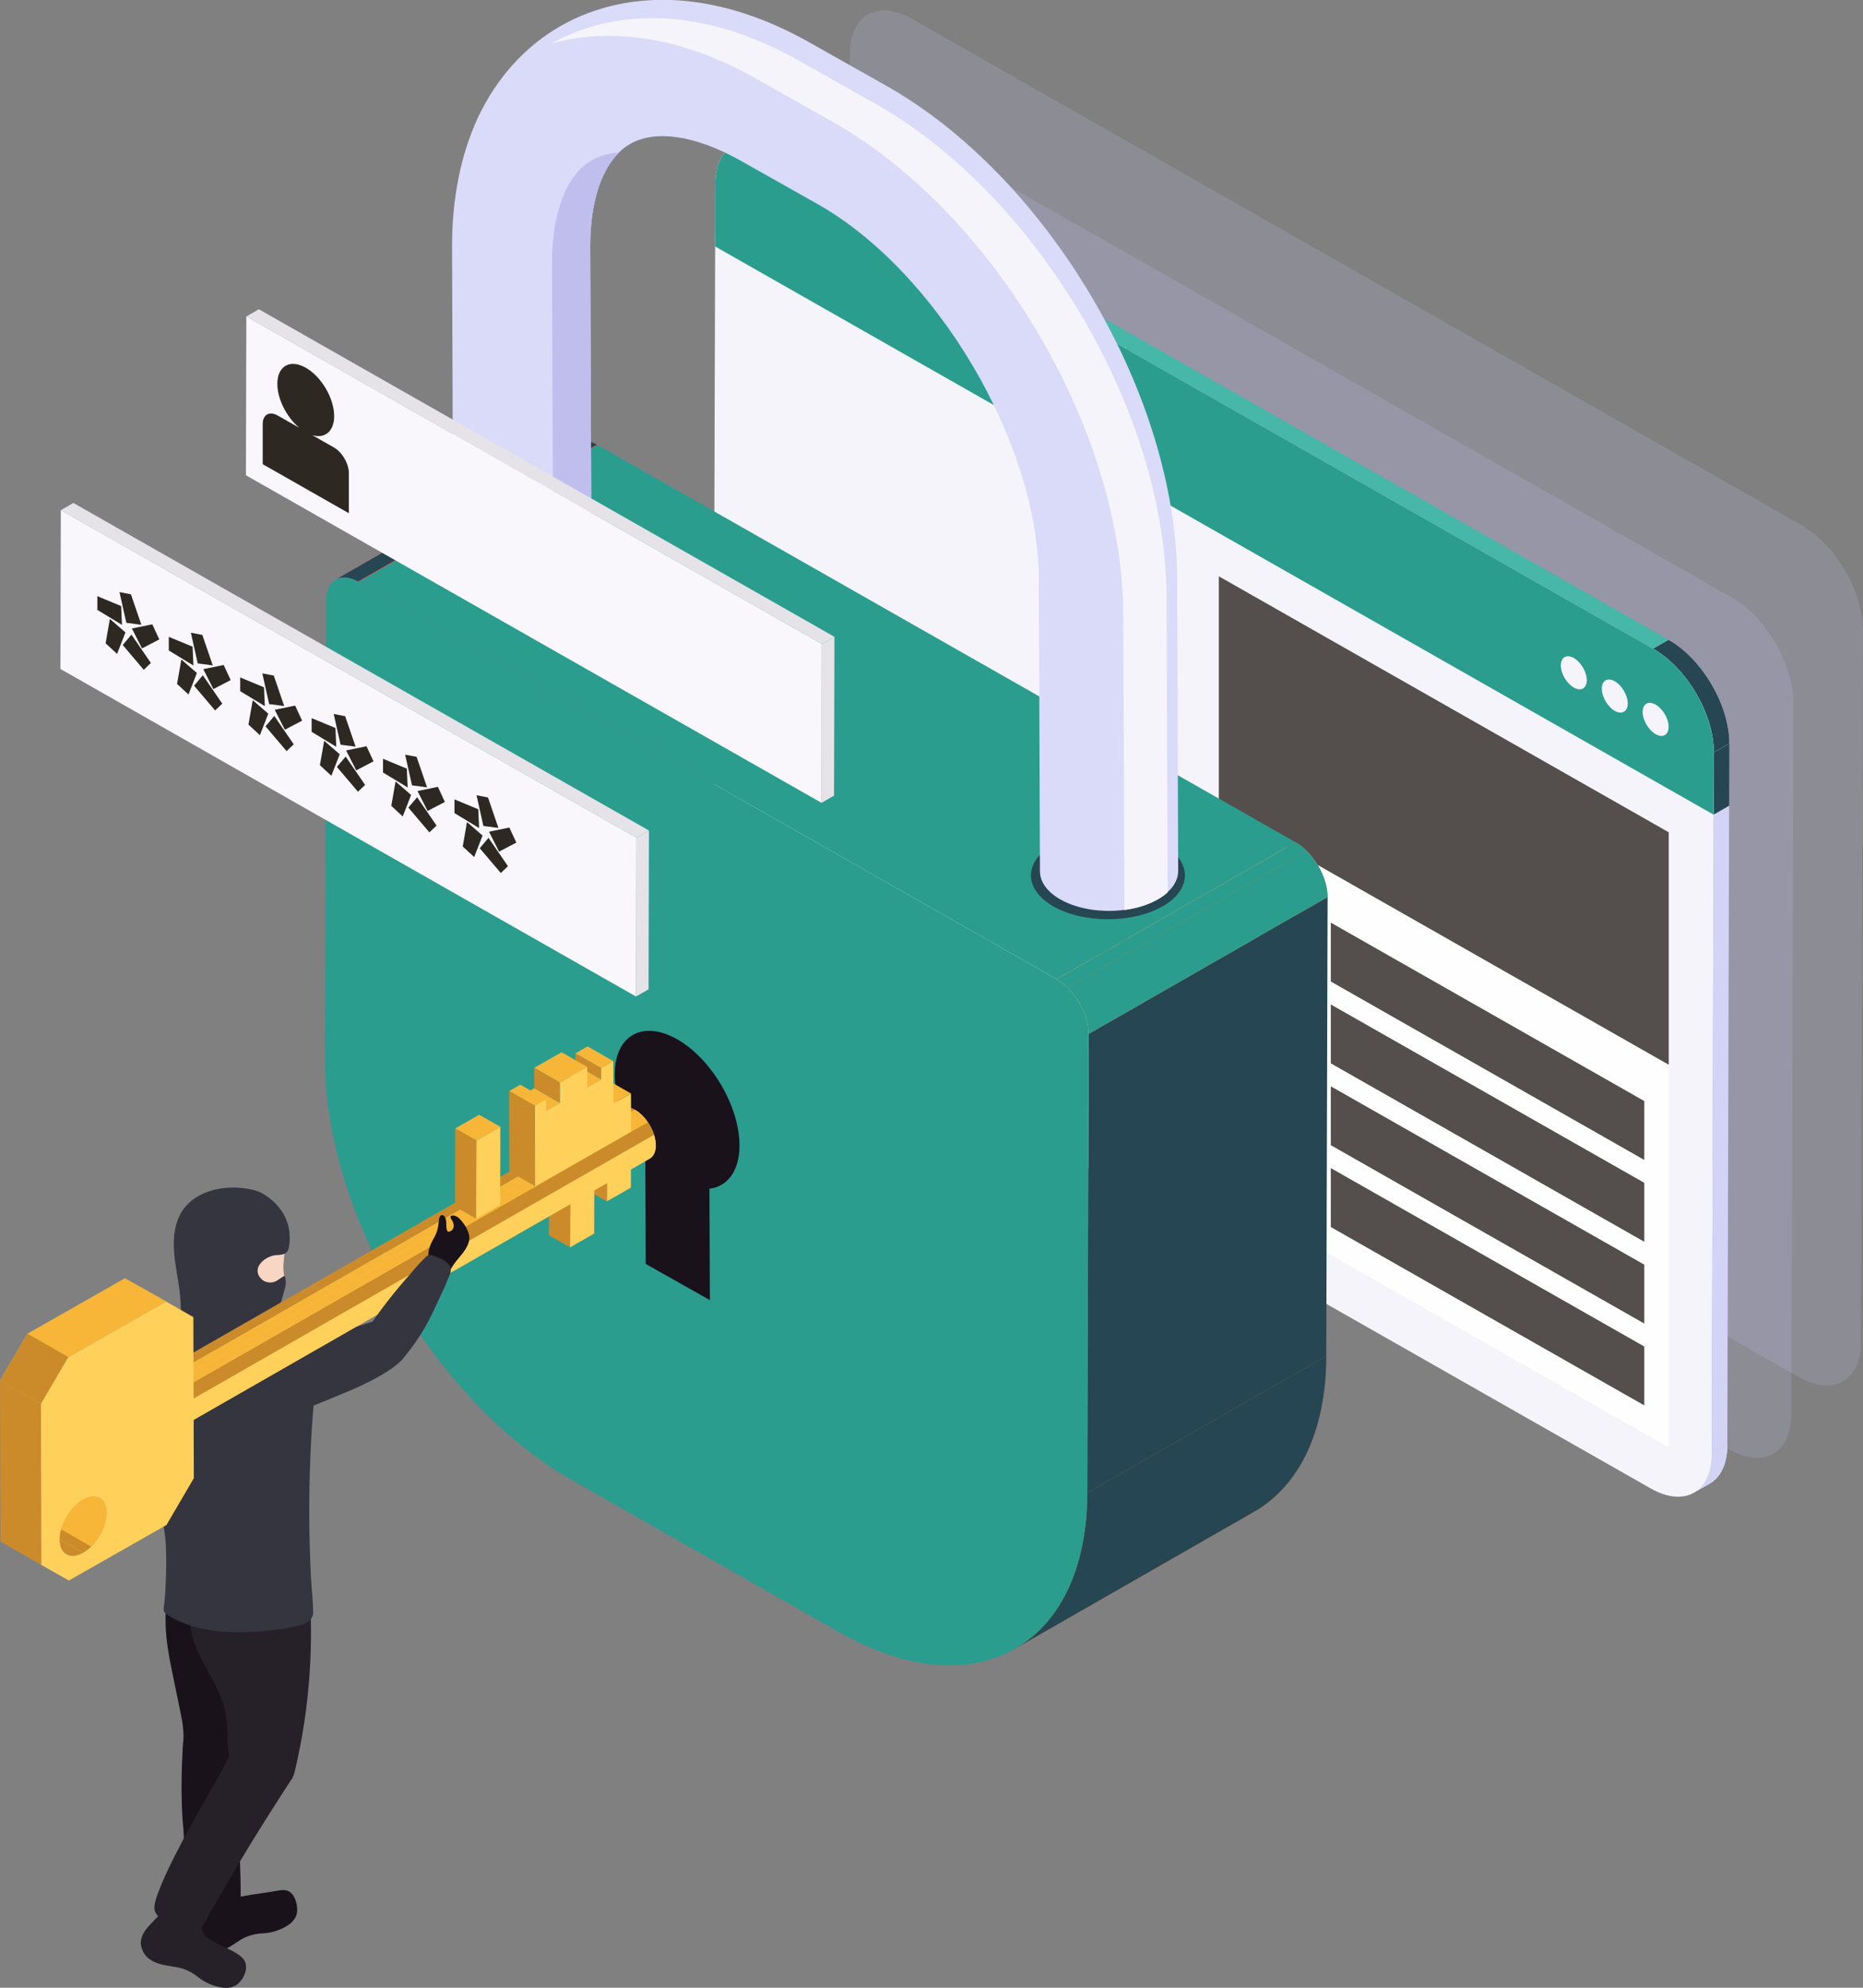 <svg width="135" height="144" viewBox="0 0 135 144" fill="none" xmlns="http://www.w3.org/2000/svg">
<rect x="0" y="0" width="135" height="144" fill="#808080" stroke="none"/>
<g clip-path="url(#clip0_189_4674)">
<g opacity="0.2">
<path d="M61.43 55.469C61.421 58.27 63.419 61.682 65.894 63.088L130.356 99.762C132.831 101.169 134.842 100.045 134.847 97.241L134.981 50.24L134.995 45.658C135 42.858 133.007 39.446 130.532 38.039L66.075 1.361C63.599 -0.046 61.588 1.082 61.583 3.887L61.569 8.473L61.43 55.469Z" fill="#BFBEED"/>
</g>
<g opacity="0.2">
<path d="M56.387 60.713C56.378 63.513 58.376 66.925 60.851 68.332L125.313 105.006C127.788 106.413 129.799 105.289 129.804 102.485L129.938 55.483L129.952 50.902C129.957 48.102 127.964 44.69 125.489 43.283L61.027 6.605C58.552 5.198 56.54 6.326 56.536 9.131L56.522 13.717L56.387 60.713Z" fill="#BFBEED"/>
</g>
<path d="M54.246 9.903L53.12 10.547C53.922 10.085 55.034 10.154 56.263 10.848L57.389 10.204C56.161 9.51 55.048 9.446 54.246 9.903Z" fill="#F4F4FA"/>
<path d="M56.257 10.853L57.384 10.209C56.155 9.51 55.048 9.446 54.241 9.908L53.115 10.552C53.921 10.09 55.034 10.154 56.257 10.853Z" fill="#FE8786"/>
<path d="M122.754 108.13L123.88 107.486C124.673 107.034 125.164 106.07 125.169 104.7L124.042 105.344C124.038 106.714 123.547 107.678 122.754 108.13Z" fill="#F4F4FA"/>
<path d="M122.754 108.13L123.88 107.486C124.673 107.034 125.164 106.07 125.169 104.7L124.042 105.344C124.038 106.714 123.547 107.678 122.754 108.13Z" fill="#D3D3F5"/>
<path d="M124.186 54.506L125.312 53.862L125.298 58.379L124.177 59.019L124.186 54.506Z" fill="#264653"/>
<path d="M125.299 58.379L125.169 104.695L124.042 105.344L124.177 59.019L125.299 58.379Z" fill="#D3D3F5"/>
<path d="M119.787 46.996L120.914 46.348L57.384 10.209L56.257 10.853L119.787 46.996Z" fill="#46B7A9"/>
<path d="M124.186 54.506L125.313 53.862C125.322 51.103 123.352 47.736 120.914 46.352L119.787 46.997C122.225 48.381 124.195 51.747 124.186 54.506Z" fill="#F4F4FA"/>
<path d="M124.186 54.506L125.313 53.862C125.322 51.103 123.352 47.736 120.914 46.352L119.787 46.997C122.225 48.381 124.195 51.747 124.186 54.506Z" fill="#264653"/>
<path d="M51.687 64.175C51.678 66.934 53.648 70.296 56.086 71.685L119.616 107.829C122.054 109.217 124.038 108.107 124.042 105.344L124.177 59.023L124.191 54.51C124.195 51.747 122.23 48.385 119.792 47.001L56.262 10.853C53.824 9.469 51.84 10.579 51.835 13.342L51.822 17.86L51.687 64.175Z" fill="#F4F4FA"/>
<path d="M51.822 17.855L124.177 59.019L124.191 54.506C124.195 51.742 122.23 48.381 119.792 46.997L56.262 10.853C53.824 9.469 51.84 10.579 51.835 13.342L51.822 17.855Z" fill="#2A9D8F"/>
<path d="M114.985 49.276C114.985 49.865 114.563 50.107 114.044 49.81C113.525 49.513 113.103 48.796 113.103 48.202C113.103 47.613 113.525 47.371 114.044 47.668C114.563 47.965 114.985 48.687 114.985 49.276Z" fill="#F4F4FA"/>
<path d="M117.952 50.961C117.952 51.55 117.53 51.793 117.011 51.496C116.492 51.199 116.07 50.482 116.07 49.888C116.07 49.299 116.492 49.056 117.011 49.353C117.53 49.655 117.952 50.372 117.952 50.961Z" fill="#F4F4FA"/>
<path d="M120.914 52.651C120.914 53.24 120.492 53.483 119.973 53.186C119.454 52.889 119.032 52.172 119.032 51.578C119.032 50.989 119.454 50.747 119.973 51.044C120.492 51.34 120.914 52.057 120.914 52.651Z" fill="#F4F4FA"/>
<g opacity="0.9">
<path d="M120.923 60.293L88.319 41.748V86.301L120.923 104.85V60.293Z" fill="white"/>
<path opacity="0.9" d="M120.923 60.293L88.319 41.748V58.585L120.923 77.134V60.293Z" fill="#2E2823"/>
<path opacity="0.9" d="M119.152 79.765L96.435 66.838V71.105L119.152 84.031V79.765Z" fill="#2E2823"/>
<path opacity="0.9" d="M119.152 85.689L96.435 72.767V77.033L119.152 89.96V85.689Z" fill="#2E2823"/>
<path opacity="0.9" d="M119.152 91.618L96.435 78.696V82.962L119.152 95.884V91.618Z" fill="#2E2823"/>
<path opacity="0.9" d="M119.152 97.547L96.435 84.62V88.891L119.152 101.813V97.547Z" fill="#2E2823"/>
<path opacity="0.9" d="M94.173 67.688C94.173 66.51 93.339 65.08 92.31 64.495C91.281 63.911 90.447 64.39 90.447 65.564C90.447 66.743 91.281 68.172 92.31 68.757C93.339 69.341 94.173 68.862 94.173 67.688Z" fill="#3A2C99"/>
<path opacity="0.9" d="M94.173 85.47C94.173 84.291 93.339 82.862 92.31 82.277C91.281 81.692 90.447 82.172 90.447 83.346C90.447 84.524 91.281 85.954 92.31 86.539C93.339 87.123 94.173 86.648 94.173 85.47Z" fill="#3A2C99"/>
<path opacity="0.9" d="M94.173 79.541C94.173 78.363 93.339 76.933 92.31 76.348C91.281 75.764 90.447 76.243 90.447 77.417C90.447 78.596 91.281 80.025 92.31 80.61C93.339 81.199 94.173 80.719 94.173 79.541Z" fill="#3A2C99"/>
<path opacity="0.9" d="M94.173 73.612C94.173 72.434 93.339 71.004 92.31 70.419C91.281 69.835 90.447 70.314 90.447 71.488C90.447 72.667 91.281 74.096 92.31 74.681C93.339 75.27 94.173 74.791 94.173 73.612Z" fill="#3A2C99"/>
<path d="M85.473 84.058L54.074 66.194V45.558L85.473 63.422V84.058Z" fill="white"/>
<path opacity="0.9" d="M68.87 65.76L56.536 58.745C56.151 58.525 55.84 57.991 55.84 57.552V49.655C55.84 49.216 56.151 49.038 56.536 49.258L68.87 56.273C69.255 56.493 69.565 57.027 69.565 57.466V65.363C69.565 65.797 69.255 65.975 68.87 65.76Z" fill="#FE4340"/>
<path d="M68.62 61.485L56.628 54.661V52.957L68.62 59.781V61.485Z" fill="#F7B637"/>
<path d="M68.619 57.776L66.432 56.529V55.675L68.619 56.922V57.776Z" fill="#F7B637"/>
<path d="M58.89 58.799L56.628 57.516V56.662L58.89 57.95V58.799Z" fill="#F7B637"/>
<g opacity="0.9">
<path d="M72.661 63.458C72.661 62.791 73.028 62.773 73.477 63.006V62.609L73.913 62.855V63.253C74.21 63.435 74.376 63.582 74.594 63.792V64.491C74.335 64.312 74.01 64.112 73.746 63.961C73.528 63.837 73.445 63.801 73.445 63.993V64.043C73.445 64.185 73.468 64.276 73.686 64.404L73.945 64.55C74.562 64.902 74.701 65.591 74.701 65.961V66.112C74.701 66.948 74.302 66.912 73.913 66.697V67.076L73.477 66.829V66.45C73.12 66.245 73.069 66.181 72.754 65.884V65.185C72.916 65.294 73.306 65.55 73.681 65.76C73.857 65.861 73.918 65.847 73.918 65.706V65.633C73.918 65.5 73.88 65.409 73.704 65.308L73.463 65.171C72.694 64.733 72.661 63.952 72.661 63.737V63.458Z" fill="#FE4340"/>
<path d="M74.895 63.961C75.252 64.02 75.748 64.308 76.221 64.587C76.666 64.847 76.986 65.326 76.986 65.875V66.057C76.986 66.395 76.893 66.578 76.648 66.537C76.903 66.775 76.986 67.09 76.986 67.441V67.574C76.986 68.131 76.685 68.273 76.193 67.994C75.734 67.734 75.276 67.487 74.919 67.14L74.923 66.464L75.804 66.966C76.119 67.144 76.198 67.186 76.198 66.971V66.93C76.198 66.72 76.087 66.642 75.827 66.482L75.169 66.076V65.345L75.827 65.674C76.105 65.82 76.207 65.875 76.207 65.665V65.623C76.207 65.386 76.036 65.29 75.827 65.171L74.895 64.641V63.961Z" fill="#FE4340"/>
<path d="M77.325 67.798L78.391 68.405C78.641 68.547 78.627 68.387 78.627 68.296V68.154C78.627 68.003 78.585 67.884 78.432 67.798L78.256 67.697C78.126 67.624 78.08 67.661 78.08 67.802L77.329 67.373L77.417 65.276L79.29 66.341V67.144L78.182 66.514L78.168 66.975C78.275 66.962 78.377 67.007 78.432 67.03C78.539 67.081 78.687 67.172 78.738 67.204C79.206 67.514 79.415 68.008 79.415 68.496V68.93C79.415 69.565 78.989 69.565 78.594 69.341C78.094 69.058 77.867 68.921 77.325 68.51V67.798Z" fill="#FE4340"/>
<path d="M79.702 67.505C79.702 66.902 79.98 66.729 80.486 67.017L81.148 67.396C81.732 67.729 81.895 68.227 81.895 68.707V70.314C81.895 70.863 81.63 71.05 81.144 70.776L80.481 70.397C79.957 70.1 79.702 69.62 79.702 69.067V67.505ZM80.717 69.73L80.889 69.826C81.023 69.903 81.116 69.935 81.116 69.689V68.451C81.116 68.236 81.032 68.136 80.921 68.072L80.689 67.939C80.481 67.82 80.486 68.031 80.486 68.09V69.323C80.486 69.584 80.629 69.68 80.717 69.73Z" fill="#FE4340"/>
</g>
<path d="M72.499 59.576L73.343 60.056V60.352L73.06 60.193V61.138L72.772 60.974V60.028L72.499 59.873V59.576Z" fill="#BFBEED"/>
<path d="M73.542 60.499C73.815 60.654 73.913 60.823 73.913 61.179C73.913 61.513 73.825 61.577 73.542 61.417C73.264 61.257 73.171 61.083 73.171 60.759C73.176 60.394 73.273 60.343 73.542 60.499ZM73.542 61.175C73.625 61.22 73.625 61.207 73.625 61.019C73.625 60.823 73.625 60.791 73.542 60.745C73.454 60.695 73.459 60.732 73.459 60.928C73.463 61.102 73.468 61.129 73.542 61.175Z" fill="#BFBEED"/>
<path d="M73.973 60.814H74.084L74.126 60.585L74.371 60.727V60.978L74.506 61.051V61.28L74.371 61.206V61.49C74.371 61.608 74.39 61.645 74.427 61.686C74.427 61.686 74.487 61.759 74.501 61.764V61.956L74.279 61.828C74.158 61.759 74.089 61.636 74.089 61.394V61.042L73.978 60.978V60.814H73.973Z" fill="#BFBEED"/>
<path d="M74.557 61.672C74.557 61.545 74.608 61.44 74.817 61.554L74.97 61.641C74.97 61.641 74.97 61.631 74.97 61.627C74.97 61.535 74.937 61.522 74.877 61.485C74.84 61.462 74.585 61.339 74.585 61.339V61.147C74.687 61.152 74.775 61.188 74.923 61.27C75.132 61.389 75.257 61.517 75.257 61.773V62.376L75.025 62.243L74.97 62.12C74.956 62.148 74.909 62.193 74.803 62.129C74.617 62.015 74.562 61.832 74.562 61.736V61.672H74.557ZM74.909 61.951C74.97 61.988 74.97 61.928 74.97 61.928V61.828L74.891 61.791C74.844 61.768 74.844 61.814 74.844 61.842C74.844 61.915 74.882 61.933 74.909 61.951Z" fill="#BFBEED"/>
<path d="M75.345 61.106L75.632 61.27V62.212C75.632 62.33 75.656 62.367 75.688 62.403C75.688 62.403 75.748 62.472 75.762 62.481V62.673L75.558 62.554C75.419 62.472 75.35 62.353 75.35 62.115V61.106H75.345Z" fill="#BFBEED"/>
<path d="M76.217 61.686L76.689 61.956C76.921 62.088 77.014 62.271 77.014 62.481C77.014 62.586 76.963 62.7 76.856 62.65C76.968 62.732 77.042 62.892 77.042 63.02C77.042 63.298 76.926 63.331 76.694 63.203L76.217 62.929V61.686ZM76.666 62.403C76.713 62.431 76.731 62.403 76.731 62.353C76.731 62.28 76.699 62.239 76.666 62.216L76.504 62.125V62.307L76.666 62.403ZM76.68 62.915C76.736 62.947 76.754 62.91 76.754 62.837C76.754 62.773 76.74 62.705 76.68 62.673L76.504 62.572V62.814L76.68 62.915Z" fill="#BFBEED"/>
<path d="M77.088 63.111C77.088 62.983 77.139 62.878 77.347 62.993L77.5 63.079V63.066C77.5 62.974 77.468 62.961 77.408 62.924C77.371 62.901 77.116 62.778 77.116 62.778V62.586C77.218 62.591 77.306 62.627 77.454 62.709C77.663 62.828 77.788 62.956 77.788 63.212V63.815L77.556 63.682L77.5 63.559C77.487 63.586 77.445 63.632 77.334 63.568C77.148 63.454 77.088 63.271 77.088 63.175V63.111ZM77.436 63.39C77.496 63.426 77.496 63.367 77.496 63.367V63.267L77.417 63.23C77.371 63.207 77.371 63.253 77.371 63.28V63.289C77.375 63.363 77.408 63.372 77.436 63.39Z" fill="#BFBEED"/>
<path d="M77.876 62.545L78.163 62.709V63.65C78.163 63.769 78.186 63.806 78.219 63.842C78.219 63.842 78.279 63.911 78.293 63.92V64.112L78.089 63.997C77.95 63.915 77.88 63.797 77.88 63.559V62.545H77.876Z" fill="#BFBEED"/>
<path d="M78.339 63.824C78.339 63.696 78.39 63.586 78.599 63.705L78.752 63.792V63.778C78.752 63.687 78.719 63.673 78.659 63.637C78.622 63.614 78.367 63.49 78.367 63.49V63.299C78.469 63.299 78.557 63.34 78.706 63.422C78.914 63.541 79.039 63.669 79.039 63.924V64.527L78.808 64.395L78.752 64.272C78.738 64.299 78.696 64.345 78.585 64.281C78.4 64.166 78.344 63.984 78.344 63.892V63.824H78.339ZM78.687 64.103C78.747 64.139 78.747 64.08 78.747 64.08V63.979L78.668 63.943C78.622 63.92 78.622 63.965 78.622 63.993V64.002C78.627 64.07 78.659 64.084 78.687 64.103Z" fill="#BFBEED"/>
<path d="M79.127 63.682L79.368 63.819L79.415 63.934C79.466 63.911 79.512 63.883 79.633 63.952C79.837 64.066 79.86 64.23 79.86 64.422V64.998L79.572 64.833V64.249C79.572 64.176 79.554 64.153 79.521 64.135C79.466 64.103 79.429 64.098 79.415 64.135V64.742L79.127 64.578V63.682Z" fill="#BFBEED"/>
<path d="M80.198 64.285C80.277 64.331 80.43 64.409 80.583 64.564V64.756C80.583 64.756 80.495 64.696 80.36 64.619C80.258 64.559 80.226 64.536 80.226 64.76C80.226 64.966 80.254 64.989 80.36 65.048C80.495 65.126 80.592 65.167 80.592 65.167V65.359C80.481 65.386 80.323 65.267 80.198 65.199C80.05 65.117 79.939 64.943 79.939 64.591C79.939 64.244 80.05 64.198 80.198 64.285Z" fill="#BFBEED"/>
<path d="M80.981 64.733C81.246 64.884 81.343 64.975 81.343 65.272C81.343 65.454 81.25 65.459 81.111 65.381L80.926 65.276C80.926 65.4 80.995 65.413 81.107 65.477C81.213 65.537 81.218 65.541 81.329 65.587V65.802C81.227 65.797 81.023 65.674 80.898 65.605C80.699 65.491 80.638 65.308 80.638 64.993C80.638 64.614 80.727 64.587 80.981 64.733ZM81.009 65.117C81.032 65.13 81.051 65.121 81.051 65.085C81.051 65.025 81.051 64.998 81 64.97C80.94 64.934 80.921 64.938 80.921 65.066L81.009 65.117Z" fill="#BFBEED"/>
<path d="M60.513 65.249C60.513 63.774 59.465 61.983 58.176 61.252C56.888 60.517 55.84 61.12 55.84 62.595C55.84 64.07 56.888 65.861 58.176 66.592C59.465 67.323 60.513 66.724 60.513 65.249Z" fill="#BFBEED"/>
<path d="M68.244 69.648C68.244 68.172 67.197 66.382 65.908 65.651C64.619 64.915 63.572 65.518 63.572 66.994C63.572 68.469 64.619 70.26 65.908 70.99C67.197 71.721 68.244 71.123 68.244 69.648Z" fill="#BFBEED"/>
<path d="M75.975 74.046C75.975 72.571 74.928 70.78 73.639 70.05C72.351 69.314 71.303 69.917 71.303 71.392C71.303 72.868 72.351 74.658 73.639 75.389C74.928 76.12 75.975 75.522 75.975 74.046Z" fill="#BFBEED"/>
<path d="M83.707 78.445C83.707 76.969 82.66 75.179 81.371 74.448C80.082 73.713 79.035 74.316 79.035 75.791C79.035 77.266 80.082 79.057 81.371 79.792C82.66 80.523 83.707 79.92 83.707 78.445Z" fill="#BFBEED"/>
</g>
<path d="M24.316 41.99L41.633 32.074C42.055 31.832 42.644 31.869 43.288 32.234L25.976 42.15C25.327 41.78 24.743 41.744 24.316 41.99Z" fill="#FE4340"/>
<path d="M24.316 41.99L41.633 32.074C42.05 31.837 42.625 31.864 43.26 32.216L25.943 42.132C25.308 41.78 24.733 41.748 24.316 41.99Z" fill="#264653"/>
<path d="M25.943 42.132L43.26 32.216C43.27 32.22 43.279 32.229 43.293 32.234L25.976 42.15C25.962 42.141 25.952 42.136 25.943 42.132Z" fill="#FE4340"/>
<path d="M90.864 109.528L73.547 119.445C76.768 117.599 78.775 113.689 78.789 108.144L96.106 98.228C96.092 103.768 94.085 107.683 90.864 109.528Z" fill="#E26803"/>
<path d="M78.794 108.139L96.111 98.223C96.097 103.768 94.09 107.678 90.869 109.523L73.552 119.44C76.773 117.599 78.776 113.684 78.794 108.139Z" fill="#264653"/>
<path d="M78.886 74.891L96.204 64.975L96.106 98.227L78.794 108.139L78.886 74.891Z" fill="#264653"/>
<path d="M25.976 42.15L43.288 32.234L93.886 61.019L76.569 70.936L25.976 42.15Z" fill="#2A9D8F"/>
<path d="M76.569 70.936L93.886 61.019C95.17 61.75 96.208 63.522 96.204 64.979L78.886 74.896C78.891 73.434 77.857 71.666 76.569 70.936Z" fill="#FF7A00"/>
<path d="M76.569 70.936L93.886 61.019C94.164 61.179 94.428 61.385 94.678 61.627L77.366 71.543C77.116 71.301 76.847 71.091 76.569 70.936Z" fill="#2A9D8F"/>
<path d="M77.362 71.543L94.674 61.627C95.569 62.504 96.204 63.838 96.204 64.98L78.887 74.896C78.891 73.749 78.256 72.416 77.362 71.543Z" fill="#2A9D8F"/>
<path d="M76.569 70.936C77.853 71.666 78.891 73.439 78.886 74.896L78.789 108.144C78.757 119.303 70.663 123.847 60.809 118.243L41.406 107.203C31.552 101.594 23.51 87.873 23.542 76.709L23.639 43.461C23.644 42.004 24.687 41.419 25.976 42.15L76.569 70.936Z" fill="#2A9D8F"/>
<path d="M41.846 41.671C39.672 42.909 36.122 42.909 33.948 41.671C31.774 40.433 31.774 38.414 33.948 37.176C36.122 35.938 39.672 35.938 41.846 37.176C44.016 38.409 44.016 40.433 41.846 41.671Z" fill="#E5322B"/>
<path d="M84.235 65.665C82.061 66.903 78.511 66.903 76.337 65.665C74.163 64.427 74.163 62.408 76.337 61.17C78.511 59.932 82.061 59.932 84.235 61.17C86.409 62.403 86.409 64.427 84.235 65.665Z" fill="#264653"/>
<path d="M32.757 17.96L32.836 39.145C32.84 39.88 33.332 40.615 34.31 41.173C36.27 42.292 39.441 42.278 41.392 41.145C42.37 40.579 42.857 39.834 42.852 39.094L42.769 17.919C42.755 14.223 43.807 11.497 45.657 10.432C47.506 9.368 50.435 9.816 53.689 11.652L59.224 14.772C67.892 19.659 75.243 32.106 75.28 41.945L75.359 63.129C75.364 63.865 75.855 64.6 76.838 65.157C78.094 65.875 79.85 66.126 81.463 65.916C82.363 65.797 83.22 65.537 83.92 65.13C84.184 64.975 84.411 64.815 84.602 64.637C85.125 64.162 85.385 63.618 85.376 63.079L85.297 41.899C85.274 35.459 83.081 28.228 79.123 21.532C75.169 14.84 69.866 9.391 64.193 6.194L58.658 3.074C55.534 1.311 52.419 0.292 49.406 0.045C46.213 -0.215 43.167 0.425 40.604 1.895C38.041 3.366 35.978 5.659 34.629 8.523C33.378 11.241 32.743 14.411 32.757 17.96Z" fill="#DADAF9"/>
<path d="M42.899 11.602C43.464 11.277 44.127 11.095 44.869 11.049C43.515 12.369 42.76 14.799 42.774 17.923L42.852 39.099C42.857 39.839 42.375 40.579 41.392 41.15C41.003 41.378 40.563 41.556 40.09 41.694L40.002 19.088C39.997 15.388 41.049 12.662 42.899 11.602Z" fill="#BFBEED"/>
<path d="M39.951 3.156C41.698 2.667 43.575 2.498 45.508 2.654C48.521 2.9 51.631 3.919 54.76 5.682L60.294 8.802C65.968 11.999 71.266 17.448 75.225 24.145C79.178 30.836 81.371 38.071 81.394 44.512L81.477 65.925C82.377 65.806 83.234 65.546 83.934 65.139C84.198 64.984 84.425 64.824 84.615 64.646L84.532 43.219C84.509 36.779 82.316 29.548 78.362 22.852C74.404 16.16 69.101 10.711 63.433 7.514L57.894 4.394C54.769 2.631 51.654 1.612 48.642 1.366C45.494 1.11 42.491 1.731 39.951 3.156Z" fill="#F4F4FA"/>
<path d="M44.544 77.86C44.535 75.024 46.547 73.868 49.045 75.275C51.543 76.682 53.574 80.126 53.587 82.958C53.592 84.826 52.721 85.959 51.409 86.114L51.441 94.185L46.792 91.563L46.76 83.492C45.439 81.857 44.549 79.728 44.544 77.86Z" fill="#19121B"/>
<path d="M14.337 138.628C14.527 138.204 16.084 137.793 16.538 137.646C17.702 137.267 18.888 137.19 20.084 136.975C20.325 136.929 20.58 136.893 20.812 136.966C21.405 137.149 21.632 138.163 21.498 138.67C21.401 139.03 21.123 139.314 20.803 139.515C20.325 139.812 19.676 140.031 19.111 140.054C18.508 140.081 17.943 140.209 17.424 140.533C16.752 140.949 16.26 141.41 15.431 141.387C14.601 141.365 13.966 140.798 14.021 139.958C14.04 139.656 14.128 139.359 14.211 139.072C14.267 138.88 14.29 138.734 14.337 138.628Z" fill="#19121B"/>
<path d="M11.597 138.628C11.634 138.574 11.671 138.523 11.704 138.464C12.056 137.893 12.594 137.582 13.155 137.217C13.363 137.08 13.586 136.938 13.836 136.925C14.406 136.888 14.805 137.541 14.754 138.099C14.731 138.359 14.643 138.606 14.601 138.866C14.527 139.355 14.587 140.04 15.018 140.369C15.598 140.807 16.409 141.068 17.039 141.447C17.285 141.593 17.535 141.753 17.693 141.995C18.063 142.557 17.628 143.479 17.122 143.808C16.807 144.014 16.404 144.041 16.033 143.977C15.477 143.886 14.847 143.621 14.406 143.269C13.938 142.89 13.428 142.616 12.826 142.516C11.787 142.342 10.513 142.237 10.23 140.99C10.151 140.656 10.253 140.305 10.425 140.008C10.735 139.473 11.245 139.113 11.597 138.628Z" fill="#262028"/>
<path d="M15.403 112.693C15.862 113.15 17.591 112.31 17.614 112.086C19.667 110.514 19.426 116.786 18.833 119.275C18.518 120.618 18.601 122.016 18.411 123.382C18.202 124.903 17.873 126.405 17.438 127.881C17.345 128.2 17.238 128.529 17.006 128.767C16.529 129.265 15.727 129.219 15.041 129.105C14.448 129.009 13.785 128.844 13.493 128.328C13.312 128.009 13.317 127.625 13.322 127.259C13.326 126.296 13.335 125.305 13.141 124.359C12.932 123.35 12.724 122.345 12.52 121.335C12.339 120.454 12.158 119.568 12.065 118.672C11.903 117.055 12.042 115.42 12.293 113.817C12.427 112.976 12.14 111.401 13.354 111.227C14.448 111.076 15.101 112.387 15.403 112.693Z" fill="#19121B"/>
<path d="M17.85 125.186L18.189 123.779C18.054 124.24 17.943 124.711 17.85 125.186Z" fill="#F7736A"/>
<path d="M17.197 127.346C16.844 126.867 15.973 126.889 15.681 127.017C15.454 127.118 13.785 126.172 13.294 125.812C13.331 125.839 13.266 126.236 13.261 126.296C13.252 126.46 13.238 126.629 13.233 126.798C13.215 127.127 13.201 127.456 13.187 127.789C13.164 128.433 13.15 129.082 13.155 129.726C13.159 130.384 13.182 131.041 13.22 131.699C13.257 132.288 13.359 132.878 13.308 133.462C13.284 133.759 13.363 134.084 13.4 134.38C13.442 134.714 13.484 135.047 13.525 135.385C13.609 136.052 13.697 136.724 13.78 137.391C13.794 137.486 13.804 137.578 13.818 137.669C13.882 138.181 13.906 139.007 14.304 139.387C14.712 139.779 15.403 139.921 15.95 139.825C16.413 139.743 16.84 139.496 17.141 139.14C17.484 138.738 17.438 138.135 17.442 137.633C17.456 135.522 17.308 133.412 17.308 131.302C17.308 129.676 17.396 128.036 17.706 126.442L17.197 127.346Z" fill="#19121B"/>
<path d="M18.578 113.132C18.773 113.031 19.783 112.533 19.778 112.264C19.774 112.081 20.27 111.93 20.399 111.935C20.631 111.94 20.863 112.086 21.053 112.218C21.512 112.542 21.855 113.04 22.064 113.575C22.351 114.306 22.421 115.114 22.467 115.904C22.601 118.261 22.536 120.632 22.281 122.984C22.152 124.172 21.976 125.35 21.748 126.519C21.637 127.104 21.512 127.689 21.373 128.264C21.243 128.822 21.123 128.995 20.65 129.287C19.63 129.918 17.799 129.836 17.072 128.698C16.288 127.479 16.613 125.574 16.362 124.199C16.001 122.203 14.652 120.737 14.031 118.841C13.576 117.448 13.637 116.137 13.878 114.717C13.989 114.045 14.202 112.442 14.893 112.049C15.078 111.944 16.325 111.665 17.336 112.652C17.92 113.228 17.85 113.502 18.578 113.132Z" fill="#262028"/>
<path d="M11.736 106.362C11.727 106.015 11.704 105.668 11.639 105.307C11.342 103.631 10.832 101.996 10.619 100.306C10.452 98.995 10.332 97.36 11.389 96.346C11.56 96.181 11.759 96.044 11.968 95.925C14.021 94.783 15.982 96.172 17.906 96.857C19.171 97.305 20.381 97.894 21.512 98.607C21.906 98.853 22.309 99.027 22.573 99.41C22.902 99.895 22.865 100.242 22.814 100.79C22.754 101.429 22.698 102.073 22.652 102.713C22.559 103.996 22.49 105.284 22.453 106.573C22.374 109.149 22.402 111.725 22.536 114.296C22.578 115.11 22.685 115.927 22.694 116.74C22.703 117.32 22.305 117.594 21.753 117.736C20.205 118.138 18.411 118.266 16.817 118.234C15.157 118.202 13.47 117.846 12.079 116.959C11.722 116.731 11.899 116.37 11.926 115.991C11.963 115.53 11.996 115.073 12.014 114.612C12.052 113.716 12.056 112.821 12.019 111.921C11.991 111.245 11.834 110.597 11.801 109.939C11.764 109.144 11.787 108.345 11.755 107.55C11.741 107.144 11.746 106.751 11.736 106.362Z" fill="#35353F"/>
<path d="M20.353 130.091C19.792 130.959 19.241 131.827 18.698 132.704C18.267 133.398 17.841 134.093 17.424 134.792C17.104 135.331 16.784 135.87 16.474 136.413C16.07 137.112 15.672 137.815 15.259 138.501C14.953 139.012 14.721 139.743 14.119 139.999C13.586 140.223 12.784 139.857 12.357 139.56C12.024 139.327 11.389 138.875 11.24 138.487C11.087 138.094 11.324 137.496 11.458 137.126C11.815 136.153 12.269 135.216 12.742 134.294C13.535 132.741 14.378 131.211 15.268 129.708C16.117 128.274 16.793 126.789 17.563 125.314C17.646 125.154 17.841 125.035 18.017 125.021C18.244 124.999 21.049 128.246 21.192 128.803C21.183 128.799 21.044 129.023 20.353 130.091Z" fill="#262028"/>
<path d="M18.42 95.213C18.494 94.71 18.879 94.829 18.684 94.372C18.518 93.989 18.267 93.632 17.934 93.377C17.6 93.121 17.173 92.97 16.752 92.993C16.603 93.002 16.506 93.084 16.362 93.084C15.964 93.084 15.56 93.011 15.162 93.066C14.763 93.121 14.397 93.153 14.397 93.591C14.397 94.18 14.425 94.747 14.235 95.327C14.133 95.638 13.98 95.934 13.952 96.259C13.896 96.898 14.369 97.492 14.958 97.771C15.676 98.113 16.487 98.081 17.252 97.972C17.637 97.917 18.175 97.839 18.402 97.483C18.573 97.213 18.499 96.857 18.462 96.56C18.397 96.108 18.351 95.665 18.42 95.213Z" fill="#F9D5C3"/>
<path d="M16.349 88.677L18.013 87.722C17.832 87.621 17.67 87.612 17.554 87.676L15.885 88.631C16.01 88.567 16.172 88.576 16.349 88.677Z" fill="#7F89A6"/>
<path d="M20.136 88.804C20.377 89.092 20.567 89.421 20.622 89.805C20.752 90.659 20.404 91.531 20.59 92.376C20.77 93.194 20.414 95.053 18.777 95.532C17.948 95.775 16.311 95.491 15.788 95.245C15.083 94.911 14.615 94.235 14.198 93.582C10.777 88.224 17.813 86.023 20.136 88.804Z" fill="#F9D5C3"/>
<path d="M12.659 91.18C12.765 92.057 12.96 92.92 13.044 93.797C13.187 95.277 13.025 96.816 13.558 98.205C13.869 99.013 14.416 99.73 15.111 100.26C15.111 100.329 15.7 100.799 15.764 100.858C16.07 101.133 16.372 101.411 16.678 101.685C16.756 101.758 16.849 101.836 16.96 101.836C17.072 101.836 17.169 101.754 17.248 101.671C18.05 100.868 18.624 99.858 19.046 98.808C19.046 98.753 19.102 98.661 19.125 98.607C19.148 98.538 19.176 98.474 19.199 98.406C19.25 98.269 19.296 98.132 19.343 97.99C19.579 97.277 19.769 96.547 19.95 95.82C20.135 95.076 20.367 94.336 20.576 93.596C20.631 93.404 20.687 93.212 20.706 93.011C20.715 92.902 20.715 92.787 20.696 92.678C20.687 92.623 20.673 92.568 20.655 92.518C20.641 92.486 20.613 92.445 20.627 92.413C20.437 92.527 20.251 92.65 20.066 92.774C19.723 92.998 19.213 92.943 18.93 92.646C18.17 91.856 19.199 91.001 19.987 90.928C20.256 90.906 20.557 90.915 20.752 90.732C20.896 90.6 20.942 90.389 20.965 90.198C21.113 88.932 20.72 87.868 19.779 87.014C19.482 86.744 19.157 86.502 18.787 86.347C18.462 86.21 18.11 86.141 17.762 86.091C15.857 85.826 13.618 86.42 12.881 88.371C12.557 89.225 12.552 90.166 12.654 91.075C12.65 91.116 12.654 91.148 12.659 91.18Z" fill="#35353F"/>
<path d="M20.214 97.858C19.514 98.127 18.879 98.479 18.647 99.205C18.429 99.876 18.411 100.562 18.772 101.192C19.148 101.85 19.876 102.297 20.64 102.347C21.354 102.393 22.04 102.11 22.698 101.836C24.543 101.064 26.393 100.42 28.084 99.342C28.789 98.89 29.503 98.296 29.66 97.483C29.767 96.93 29.582 96.337 29.183 95.934C28.214 94.966 27.385 95.61 27.222 95.665C22.049 97.364 20.103 97.899 20.214 97.858Z" fill="#35353F"/>
<path d="M43.993 81.373L45.731 80.377L45.717 86.036L43.974 87.032L43.993 81.373Z" fill="#FFD15B"/>
<path d="M42.455 80.5L44.193 79.505L45.732 80.377L43.993 81.373L42.455 80.5Z" fill="#F7B637"/>
<path d="M43.993 81.373L43.974 87.032L42.44 86.16L42.454 80.5L43.993 81.373Z" fill="#CB8B2B"/>
<path d="M41.332 84.703L43.07 83.707L43.056 89.366L41.313 90.362L41.332 84.703Z" fill="#FFD15B"/>
<path d="M39.794 83.826L41.532 82.83L43.071 83.707L41.333 84.703L39.794 83.826Z" fill="#F7B637"/>
<path d="M41.332 84.703L41.313 90.362L39.779 89.485L39.793 83.826L41.332 84.703Z" fill="#CB8B2B"/>
<path d="M44.934 80.29L11.241 99.584C11.519 99.424 11.899 99.447 12.32 99.689L46.014 80.395C45.587 80.153 45.207 80.13 44.934 80.29Z" fill="#CB8B2B"/>
<path d="M12.316 99.689L46.009 80.395C46.005 80.395 46.005 80.391 46 80.391L12.307 99.684C12.311 99.684 12.311 99.689 12.316 99.689Z" fill="#CB8B2B"/>
<path d="M12.307 99.685L46.004 80.391C45.587 80.154 45.207 80.135 44.934 80.291L11.241 99.584C11.509 99.429 11.889 99.452 12.307 99.685Z" fill="#CB8B2B"/>
<path d="M13.386 103.229L47.08 83.935C47.353 83.78 47.52 83.447 47.52 82.976C47.525 82.026 46.848 80.87 46.009 80.391L12.316 99.684C13.155 100.16 13.831 101.32 13.827 102.265C13.827 102.745 13.66 103.074 13.386 103.229Z" fill="#FFD15B"/>
<path d="M13.386 103.229L47.08 83.935C47.242 83.844 47.362 83.689 47.441 83.483L13.748 102.777C13.669 102.987 13.549 103.138 13.386 103.229Z" fill="#FFD15B"/>
<path d="M13.748 102.781L47.441 83.488C47.492 83.346 47.525 83.172 47.525 82.981C47.525 82.972 47.525 82.962 47.525 82.953L13.832 102.247C13.832 102.256 13.832 102.265 13.832 102.274C13.827 102.466 13.799 102.635 13.748 102.781Z" fill="#FFD15B"/>
<path d="M13.827 102.242L47.52 82.949C47.515 82.711 47.474 82.455 47.39 82.209L13.697 101.503C13.78 101.754 13.827 102.005 13.827 102.242Z" fill="#FFD15B"/>
<path d="M13.702 101.503L47.395 82.209C47.293 81.889 47.135 81.574 46.941 81.291L13.247 100.584C13.442 100.868 13.6 101.183 13.702 101.503Z" fill="#CB8B2B"/>
<path d="M13.247 100.584L46.94 81.291C46.811 81.103 46.667 80.93 46.509 80.774L12.816 100.068C12.974 100.224 13.117 100.397 13.247 100.584Z" fill="#F7B637"/>
<path d="M12.816 100.069L46.51 80.775C46.352 80.624 46.185 80.492 46.009 80.396L12.316 99.689C12.492 99.79 12.659 99.918 12.816 100.069Z" fill="#F7B637"/>
<path d="M12.316 99.689C11.477 99.214 10.795 99.598 10.795 100.543C10.791 101.489 11.472 102.649 12.306 103.124C13.146 103.599 13.827 103.22 13.832 102.27C13.832 101.324 13.155 100.164 12.316 99.689Z" fill="#8A781E"/>
<path d="M7.236 108.505L4.269 106.806C4.575 106.979 4.765 107.354 4.765 107.884C4.77 108.952 4.005 110.25 3.064 110.789L6.03 112.488C6.971 111.953 7.736 110.652 7.732 109.583C7.732 109.053 7.542 108.678 7.236 108.505Z" fill="#F7B637"/>
<path d="M7.236 108.505L4.269 106.806C4.575 106.979 4.765 107.354 4.765 107.884C4.77 108.719 4.302 109.701 3.643 110.345L6.61 112.045C7.268 111.401 7.736 110.423 7.732 109.583C7.732 109.053 7.542 108.678 7.236 108.505Z" fill="#F7B637"/>
<path d="M6.61 112.04L3.643 110.341C3.463 110.519 3.268 110.67 3.064 110.784L6.03 112.483C6.234 112.369 6.429 112.218 6.61 112.04Z" fill="#CB8B2B"/>
<path d="M1.849 110.907L4.816 112.606C5.126 112.785 5.558 112.757 6.03 112.488L3.064 110.788C2.591 111.058 2.16 111.085 1.849 110.907Z" fill="#F7B637"/>
<path d="M6.03 112.488L3.064 110.788C3.054 110.793 3.05 110.798 3.041 110.802L6.007 112.501C6.016 112.497 6.021 112.492 6.03 112.488Z" fill="#CB8B2B"/>
<path d="M6.007 112.497L3.041 110.798C2.572 111.058 2.151 111.077 1.849 110.903L4.816 112.602C5.122 112.78 5.544 112.758 6.007 112.497Z" fill="#CB8B2B"/>
<path d="M14.012 95.418L11.046 93.719C10.267 93.281 9.831 93.034 9.048 92.6L12.014 94.299C12.798 94.738 13.233 94.98 14.012 95.418Z" fill="#F7B637"/>
<path d="M14.012 95.418L11.046 93.719C10.267 93.281 9.831 93.034 9.048 92.6L12.014 94.299C12.798 94.738 13.233 94.98 14.012 95.418Z" fill="#F7B637"/>
<path d="M2.967 101.703L0 100.004L0.032 111.675L2.999 113.374L2.967 101.703Z" fill="#CB8B2B"/>
<path d="M12.014 94.299L9.053 92.6L1.984 96.62L4.95 98.319L12.014 94.299Z" fill="#F7B637"/>
<path d="M4.95 98.319L1.984 96.62C1.21 97.944 0.774 98.684 0 100.004L2.967 101.703C3.741 100.383 4.176 99.643 4.95 98.319Z" fill="#F7B637"/>
<path d="M4.95 98.319L1.984 96.62C1.21 97.944 0.774 98.684 0 100.004L2.967 101.703C3.741 100.383 4.176 99.643 4.95 98.319Z" fill="#CB8B2B"/>
<path d="M12.014 94.299C12.793 94.738 13.229 94.984 14.012 95.418L14.045 107.089L12.061 110.478L4.992 114.497L2.994 113.374L2.967 101.703C3.741 100.379 4.176 99.639 4.95 98.319L12.014 94.299ZM6.03 112.488C6.971 111.953 7.736 110.651 7.732 109.583C7.727 108.514 6.962 108.084 6.021 108.619C5.076 109.158 4.315 110.455 4.32 111.524C4.32 112.593 5.085 113.022 6.03 112.488Z" fill="#FFD15B"/>
<path d="M45.722 79.217L43.858 78.148L42.584 78.874L44.452 79.943L45.722 79.217Z" fill="#F7B637"/>
<path d="M43.566 77.371L41.698 76.307L41.703 77.134L43.566 78.203V77.371Z" fill="#CB8B2B"/>
<path d="M44.442 76.874L42.579 75.805L41.698 76.307L43.566 77.371L44.442 76.874Z" fill="#F7B637"/>
<path d="M43.566 78.203L41.703 77.134L40.697 77.705L42.56 78.774L43.566 78.203Z" fill="#F7B637"/>
<path d="M40.581 79.902L38.713 78.833L37.708 79.409L39.571 80.478L40.581 79.902Z" fill="#F7B637"/>
<path d="M42.556 77.294L40.692 76.23L38.709 77.358L40.577 78.422L42.556 77.294Z" fill="#F7B637"/>
<path d="M40.577 78.422L38.709 77.358L38.713 78.833L40.581 79.902L40.577 78.422Z" fill="#CB8B2B"/>
<path d="M39.571 79.646L37.707 78.577L36.896 79.039L38.76 80.108L39.571 79.646Z" fill="#F7B637"/>
<path d="M40.577 78.422L40.581 79.902L39.571 80.478V79.646L38.76 80.108L38.778 85.936L45.731 81.98L45.722 79.217L44.452 79.943L44.442 76.874L43.566 77.371V78.203L42.56 78.774L42.556 77.294L40.577 78.422Z" fill="#FFD15B"/>
<path d="M38.76 80.108L36.896 79.039L36.91 84.872L38.778 85.936L38.76 80.108Z" fill="#CB8B2B"/>
<path d="M34.518 82.624L36.257 81.629L36.243 87.288L34.5 88.284L34.518 82.624Z" fill="#FFD15B"/>
<path d="M32.98 81.752L34.718 80.756L36.257 81.629L34.519 82.624L32.98 81.752Z" fill="#F7B637"/>
<path d="M34.518 82.624L34.5 88.284L32.966 87.411L32.98 81.752L34.518 82.624Z" fill="#CB8B2B"/>
<path d="M32.752 89.115C32.655 89.206 32.451 89.307 32.391 89.129C32.294 88.832 32.395 88.485 32.261 88.201C32.215 88.101 32.113 88.005 32.002 88.028C31.872 88.055 31.825 88.215 31.811 88.348C31.774 88.663 31.747 88.987 31.635 89.284C31.552 89.508 31.427 89.713 31.316 89.923C31.181 90.179 31.07 90.462 31.051 90.75C31.033 91.097 30.968 91.44 30.852 91.769C30.782 91.965 30.694 92.171 30.741 92.376C30.787 92.591 30.973 92.746 31.153 92.87C31.302 92.975 31.464 93.07 31.645 93.07C31.807 93.066 31.955 92.984 32.066 92.874C32.178 92.764 32.261 92.623 32.344 92.49C32.516 92.203 32.678 91.901 32.864 91.623C33.049 91.349 33.276 91.106 33.48 90.846C33.795 90.449 34.124 89.919 33.976 89.398C33.888 89.088 33.73 88.8 33.526 88.549C33.346 88.325 33.165 88.087 32.854 88.055C32.776 88.046 32.683 88.064 32.65 88.133C32.618 88.206 32.674 88.284 32.72 88.348C32.877 88.571 32.966 88.9 32.752 89.115Z" fill="#19121B"/>
<path d="M32.071 91.257C32.094 91.271 32.122 91.284 32.145 91.298C32.358 91.422 32.572 91.586 32.641 91.823C32.711 92.056 32.623 92.289 32.525 92.499C32.423 92.714 32.349 92.943 32.252 93.162C32.038 93.632 31.821 94.098 31.603 94.564C31.459 94.87 31.315 95.176 31.162 95.478C30.713 96.359 30.18 97.191 29.573 97.963C29.336 98.259 28.956 98.762 28.59 98.908C28.228 99.05 27.858 98.89 27.524 98.657C26.93 98.246 26.476 97.611 26.555 96.894C26.639 96.172 27.065 95.638 27.463 95.089C27.922 94.464 28.4 93.852 28.896 93.258C29.146 92.961 29.396 92.668 29.656 92.376C29.897 92.107 30.124 91.819 30.37 91.559C30.5 91.422 30.629 91.289 30.764 91.152C30.843 91.07 30.935 90.969 31.042 90.924C31.148 90.878 31.255 90.924 31.362 90.956C31.603 91.029 31.844 91.129 32.071 91.257Z" fill="#35353F"/>
<path d="M59.553 46.654L60.466 46.133L60.438 57.639L59.53 58.16L59.553 46.654Z" fill="#E5E3E8"/>
<path d="M17.85 22.925L18.759 22.404L60.466 46.133L59.553 46.654L17.85 22.925Z" fill="#E5E3E8"/>
<path d="M59.553 46.654L59.53 58.16L17.822 34.431L17.85 22.925L59.553 46.654Z" fill="#F9F7FC"/>
<path d="M24.191 32.412L22.624 31.521C23.533 31.8 24.214 31.256 24.214 30.146C24.214 28.854 23.292 27.282 22.156 26.639C21.02 25.994 20.098 26.515 20.098 27.808C20.098 28.918 20.775 30.229 21.688 30.991L20.121 30.101C19.523 29.763 19.037 30.037 19.037 30.717V33.627L25.28 37.181V34.271C25.28 33.586 24.789 32.755 24.191 32.412Z" fill="#2E2823"/>
<path d="M46.111 60.686L47.024 60.165L46.996 71.671L46.088 72.192L46.111 60.686Z" fill="#E5E3E8"/>
<path d="M4.408 36.961L5.317 36.436L47.024 60.165L46.111 60.686L4.408 36.961Z" fill="#E5E3E8"/>
<path d="M46.111 60.686L46.088 72.192L4.38 48.463L4.408 36.961L46.111 60.686Z" fill="#F9F7FC"/>
<path d="M7.06 43.192L8.779 43.904L8.839 45.265L7.055 44.183V43.192H7.06ZM7.963 44.836L9.09 45.813L8.483 47.371L7.653 46.604L7.963 44.836ZM9.488 43.055L10.244 45.261L9.155 45.119L8.659 42.895L9.488 43.055ZM9.525 45.973L10.935 48.029L10.415 48.522L8.895 46.727L9.525 45.973ZM11.037 45.229L11.542 46.321L10.29 46.974L9.558 45.53L11.037 45.229Z" fill="#2E2823"/>
<path d="M12.237 46.138L13.957 46.85L14.017 48.212L12.232 47.124V46.138H12.237ZM13.141 47.778L14.267 48.755L13.66 50.313L12.83 49.545L13.141 47.778ZM14.661 45.996L15.417 48.202L14.328 48.061L13.832 45.836L14.661 45.996ZM14.698 48.919L16.107 50.975L15.588 51.468L14.063 49.673L14.698 48.919ZM16.209 48.175L16.715 49.267L15.463 49.92L14.731 48.476L16.209 48.175Z" fill="#2E2823"/>
<path d="M17.41 49.079L19.13 49.792L19.19 51.153L17.405 50.071V49.079H17.41ZM18.314 50.724L19.44 51.701L18.833 53.259L18.003 52.491L18.314 50.724ZM19.839 48.942L20.594 51.148L19.505 51.007L19.009 48.782L19.839 48.942ZM19.876 51.866L21.285 53.921L20.766 54.414L19.241 52.619L19.876 51.866ZM21.387 51.117L21.892 52.208L20.641 52.861L19.908 51.418L21.387 51.117Z" fill="#2E2823"/>
<path d="M22.587 52.026L24.307 52.738L24.367 54.099L22.583 53.017V52.026H22.587ZM23.491 53.665L24.618 54.643L24.01 56.2L23.181 55.433L23.491 53.665ZM25.012 51.884L25.767 54.09L24.678 53.948L24.182 51.724L25.012 51.884ZM25.049 54.807L26.458 56.863L25.939 57.356L24.414 55.561L25.049 54.807ZM26.56 54.063L27.065 55.154L25.814 55.807L25.081 54.364L26.56 54.063Z" fill="#2E2823"/>
<path d="M27.76 54.972L29.48 55.684L29.54 57.045L27.756 55.963V54.972H27.76ZM28.664 56.611L29.791 57.589L29.183 59.147L28.354 58.379L28.664 56.611ZM30.189 54.83L30.945 57.036L29.855 56.895L29.359 54.67L30.189 54.83ZM30.226 57.753L31.635 59.809L31.116 60.302L29.591 58.507L30.226 57.753ZM31.733 57.004L32.238 58.096L30.986 58.749L30.254 57.306L31.733 57.004Z" fill="#2E2823"/>
<path d="M32.938 57.913L34.657 58.626L34.718 59.987L32.933 58.904V57.913H32.938ZM33.842 59.553L34.968 60.531L34.361 62.088L33.531 61.321L33.842 59.553ZM35.362 57.772L36.117 59.978L35.028 59.836L34.532 57.612L35.362 57.772ZM35.399 60.695L36.808 62.75L36.289 63.244L34.764 61.449L35.399 60.695ZM36.91 59.95L37.415 61.042L36.164 61.695L35.436 60.252L36.91 59.95Z" fill="#2E2823"/>
</g>
<defs>
<clipPath id="clip0_189_4674">
<rect width="135" height="144" fill="white"/>
</clipPath>
</defs>
</svg>
